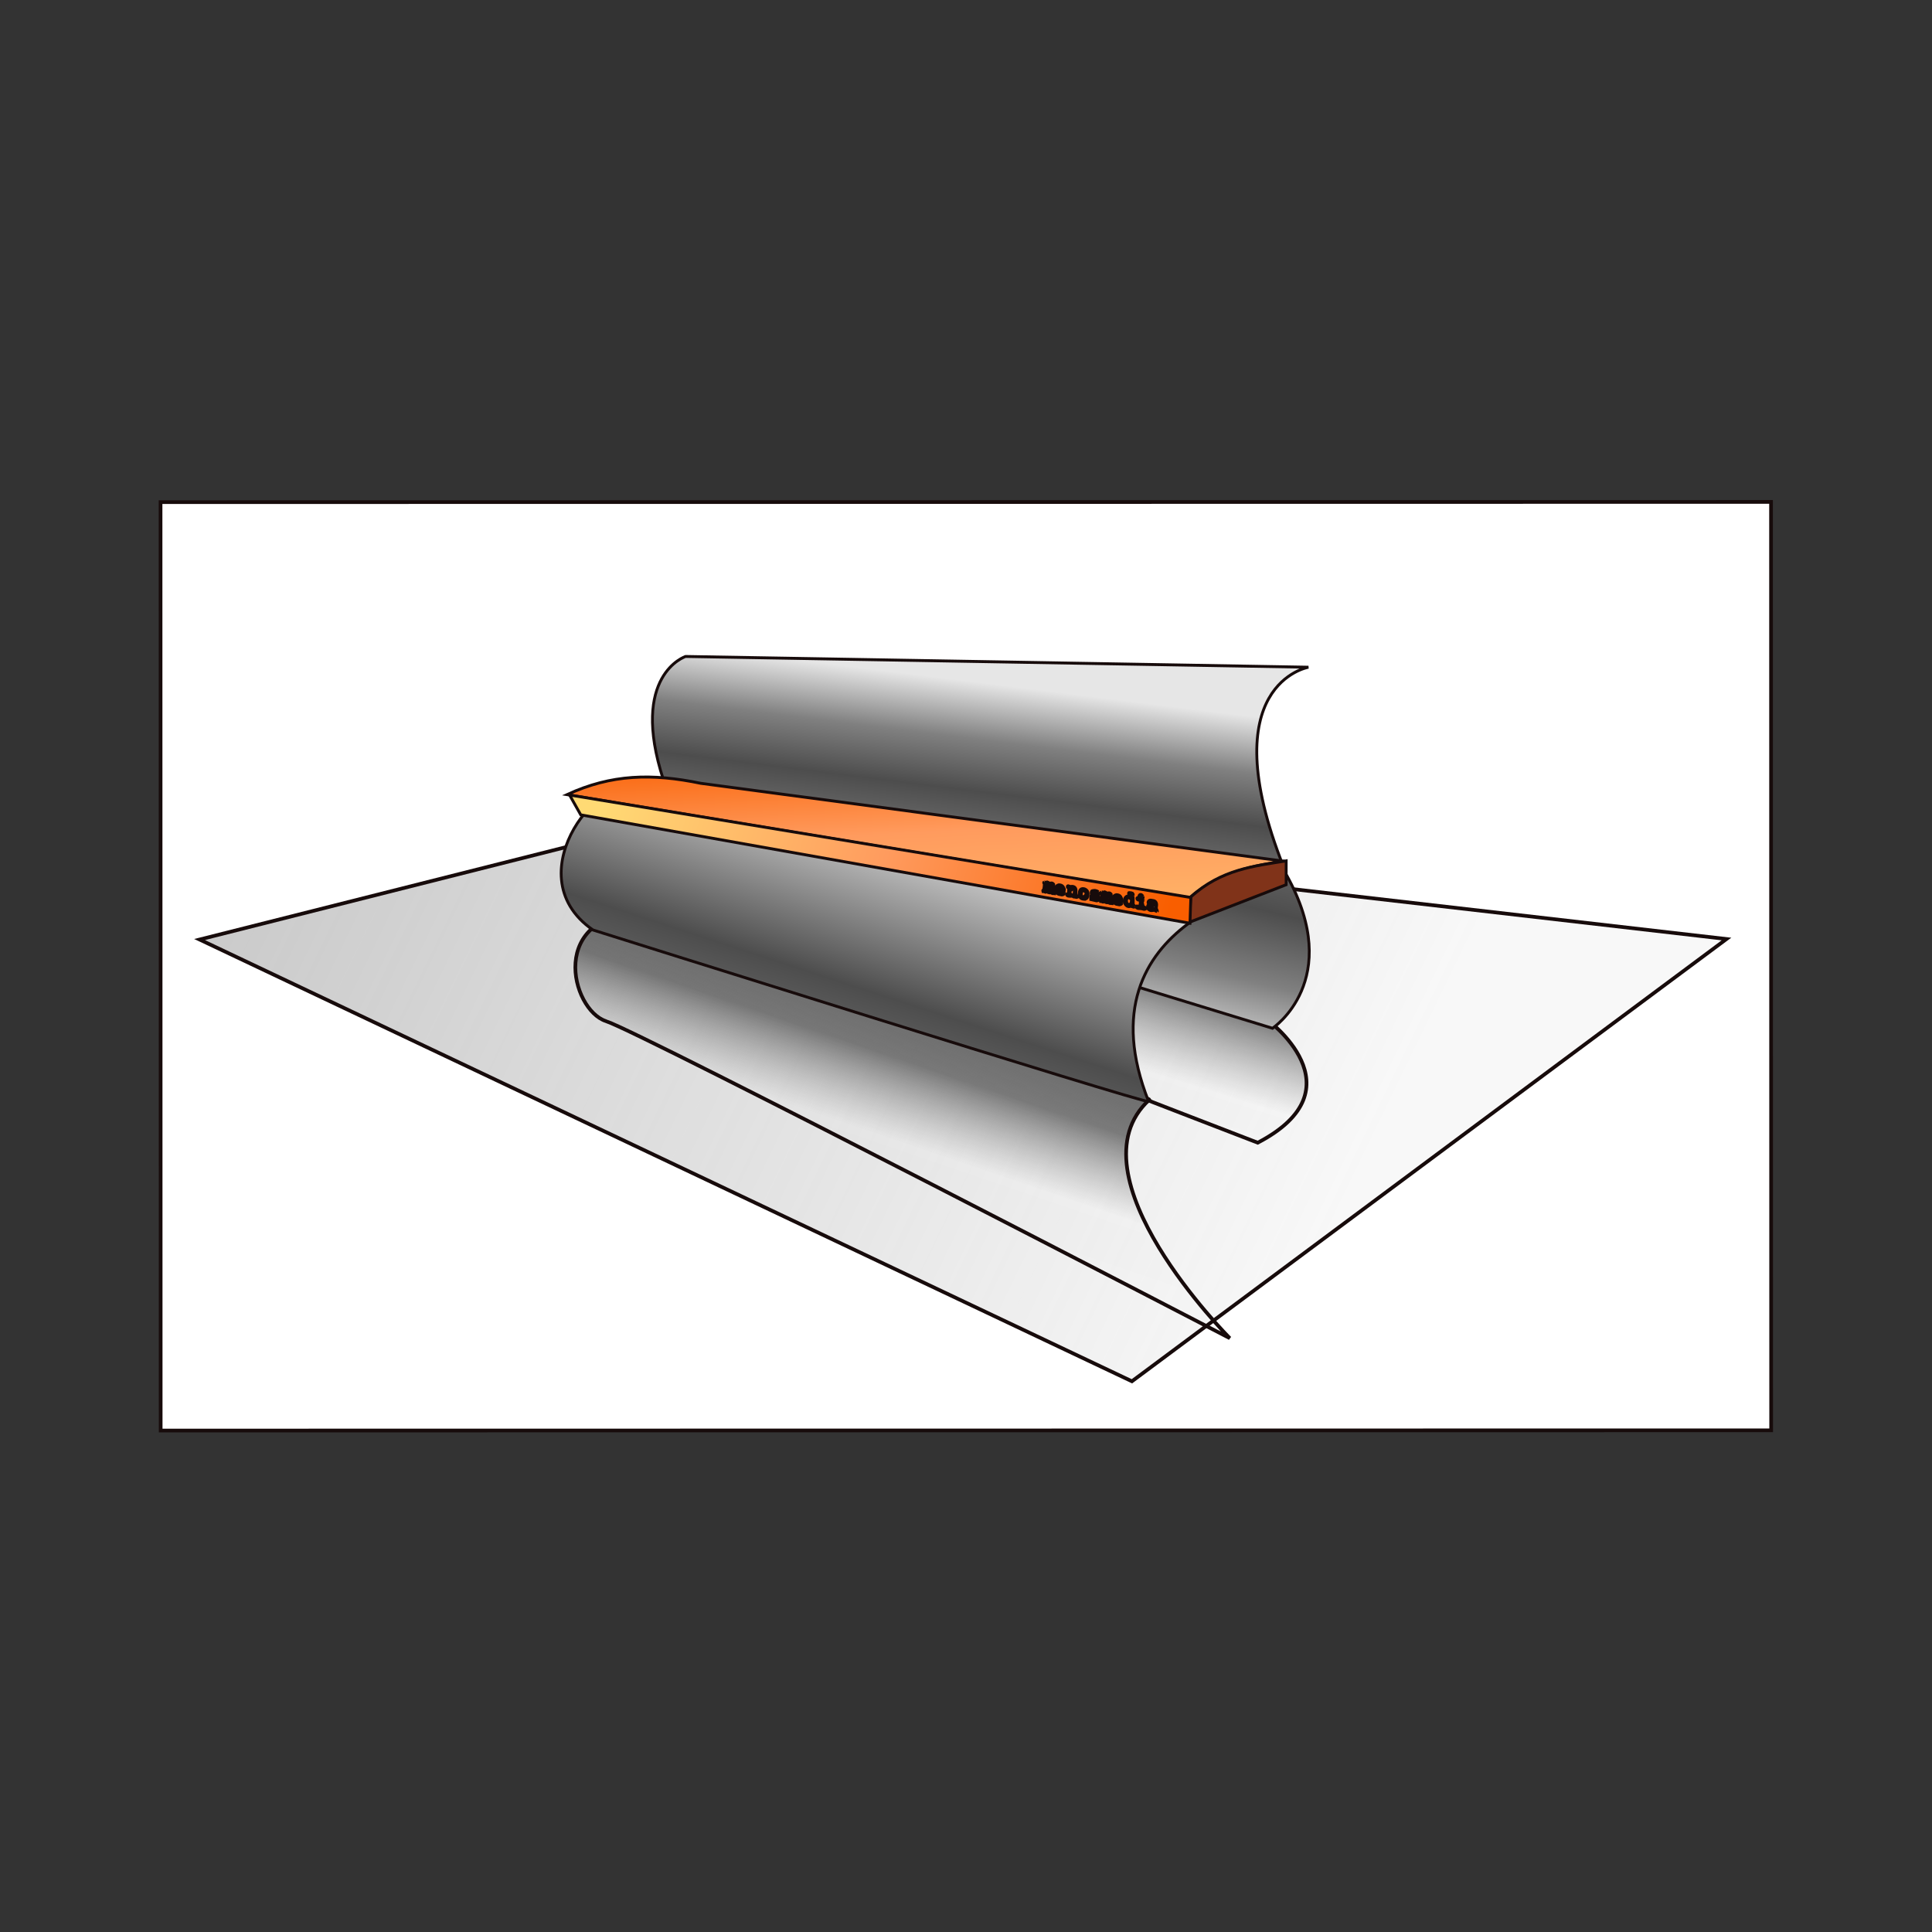 <svg:svg xmlns:dc="http://purl.org/dc/elements/1.1/" xmlns:ns1="http://sodipodi.sourceforge.net/DTD/sodipodi-0.dtd" xmlns:ns2="http://www.inkscape.org/namespaces/inkscape" xmlns:ns4="http://creativecommons.org/ns#" xmlns:rdf="http://www.w3.org/1999/02/22-rdf-syntax-ns#" xmlns:svg="http://www.w3.org/2000/svg" height="854.747" id="svg3249" version="1.1" viewBox="-74.832 -225.487 854.747 854.747" width="854.747" ns1:docname="banco_metalico3d en perspectiva.svg" ns2:version="0.48.4 r9939">
  <svg:rect x="-74.832" y="-225.487" width="854.747" height="854.747" fill="#333333" stroke="none"/>
  <svg:defs id="defs3251">
    <svg:linearGradient gradientTransform="matrix(.611 .48 .47 -.629 -37.94 -208.13)" gradientUnits="userSpaceOnUse" id="linearGradient4226" x1="373.86" x2="398.26" y1="309.71" y2="228.02" ns2:collect="always">
      <svg:stop id="stop4252" offset="0" style="stop-color:#e6e6e6;stop-opacity:0" />
      <svg:stop id="stop4254" offset=".355" style="stop-color:#808080;stop-opacity:.004" />
      <svg:stop id="stop4256" offset=".903" style="stop-color:#4d4d4d;stop-opacity:.718" />
      <svg:stop id="stop4258" offset="1" style="stop-color:#6c6c6c" />
    </svg:linearGradient>
    <svg:linearGradient gradientTransform="matrix(-.611 -.48 -.47 .629 685.22 -216.01)" gradientUnits="userSpaceOnUse" id="linearGradient4238" x1="505.65" x2="470.81" y1="200.36" y2="328.74" ns2:collect="always">
      <svg:stop id="stop4242" offset="0" style="stop-color:#e6e6e6;stop-opacity:0" />
      <svg:stop id="stop4244" offset=".396" style="stop-color:#808080;stop-opacity:.004" />
      <svg:stop id="stop4246" offset=".727" style="stop-color:#4d4d4d;stop-opacity:.718" />
      <svg:stop id="stop4248" offset="1" style="stop-color:#6c6c6c" />
    </svg:linearGradient>
    <svg:linearGradient gradientTransform="matrix(-.725 -.049 .054 -.79 583.42 119.16)" gradientUnits="userSpaceOnUse" id="linearGradient4268" x1="-18.849" x2="634.38" y1="160.95" y2="506.27" ns2:collect="always">
      <svg:stop id="stop4264" offset="0" style="stop-color:#6c6c6c;stop-opacity:.382" />
      <svg:stop id="stop4266" offset="1" style="stop-color:#6c6c6c;stop-opacity:.046" />
    </svg:linearGradient>
    <svg:linearGradient gradientTransform="matrix(.998 .068 -.068 .998 -116.42 62.256)" gradientUnits="userSpaceOnUse" id="linearGradient4270" x1="503.9" x2="478.18" y1="223.62" y2="335.4" ns2:collect="always">
      <svg:stop id="stop3846-2-5" offset="0" style="stop-color:#e6e6e6" />
      <svg:stop id="stop3848-2-5" offset=".385" style="stop-color:#808080" />
      <svg:stop id="stop3850-88-2" offset=".736" style="stop-color:#4d4d4d" />
      <svg:stop id="stop3854-47-2" offset="1" style="stop-color:#666666" />
    </svg:linearGradient>
    <svg:linearGradient gradientTransform="matrix(-.998 -.068 .068 -.998 645.29 597.88)" gradientUnits="userSpaceOnUse" id="linearGradient4272" x1="503.9" x2="461.77" y1="223.62" y2="356.49" ns2:collect="always">
      <svg:stop id="stop4051" offset="0" style="stop-color:#e6e6e6" />
      <svg:stop id="stop4053" offset=".488" style="stop-color:#808080" />
      <svg:stop id="stop4055" offset=".736" style="stop-color:#4d4d4d" />
      <svg:stop id="stop4057" offset="1" style="stop-color:#666666" />
    </svg:linearGradient>
    <svg:linearGradient gradientTransform="matrix(-.998 -.068 .068 -.998 597.83 692.65)" gradientUnits="userSpaceOnUse" id="linearGradient4274" x1="494.33" x2="484.43" y1="223.17" y2="304.93" ns2:collect="always">
      <svg:stop id="stop3846" offset="0" style="stop-color:#e6e6e6" />
      <svg:stop id="stop3848" offset=".385" style="stop-color:#808080" />
      <svg:stop id="stop3850" offset=".736" style="stop-color:#4d4d4d" />
      <svg:stop id="stop3854" offset="1" style="stop-color:#666666" />
    </svg:linearGradient>
    <svg:linearGradient gradientUnits="userSpaceOnUse" id="linearGradient4276" x1="368.2" x2="371.78" y1="431.47" y2="251.16" ns2:collect="always">
      <svg:stop id="stop3824" offset="0" style="stop-color:#f95e00" />
      <svg:stop id="stop3826" offset=".292" style="stop-color:#ff9b5e" />
      <svg:stop id="stop3828" offset="1" style="stop-color:#ffda74" />
    </svg:linearGradient>
    <svg:linearGradient gradientUnits="userSpaceOnUse" id="linearGradient4278" x1="150.72" x2="457.84" y1="284.81" y2="402.49" ns2:collect="always">
      <svg:stop id="stop3806" offset="0" style="stop-color:#f95e00" />
      <svg:stop id="stop3842" offset=".125" style="stop-color:#fa6d17" />
      <svg:stop id="stop3840" offset=".25" style="stop-color:#fc7c2f" />
      <svg:stop id="stop3812" offset=".5" style="stop-color:#ff9b5e" />
      <svg:stop id="stop3808" offset="1" style="stop-color:#ffda74" />
    </svg:linearGradient>
  </svg:defs>
  <ns1:namedview bordercolor="#666666" borderopacity="1.0" id="base" pagecolor="#ffffff" showgrid="false" ns2:current-layer="g3324" ns2:cx="429.6023" ns2:cy="151.90038" ns2:document-units="px" ns2:pageopacity="0.0" ns2:pageshadow="2" ns2:window-height="576" ns2:window-maximized="1" ns2:window-width="1024" ns2:window-x="0" ns2:window-y="24" ns2:zoom="0.83534884" />
  <svg:g id="layer1" transform="translate(0 -652.36)" ns2:groupmode="layer" ns2:label="Capa 1">
    <svg:g id="g3324" style="stroke:#170b0b;stroke-width:1.63;fill:#0e0505" transform="matrix(-.998 .068 -.068 -.998 647.87 647.17)">
      <svg:rect height="410.61" id="rect4328" rx="0" ry="156.06" style="fill:#ffffff" transform="rotate(183.89)" width="712.28" x="-651.47" y="1.766" />
      <svg:path d="m646.02-151.74-215.33 38.98-458.45-84.66 275.66-177.28z" id="path4260" style="fill:url(#linearGradient4268)" ns1:nodetypes="ccccc" ns2:connector-curvature="0" />
      <svg:path d="m177.67-218.91s-40.215-33.371 7.539-54.297c0 0 226.65 105.56 227.32 107.33-47.021 17.777 19.099 46.957 19.099 46.957z" id="path3830-9-4-0" style="fill:url(#linearGradient4226)" ns1:nodetypes="ccccc" ns2:connector-curvature="0" />
      <svg:path d="m469.15-199.97c15.145 6.083 22.98 49.587-20.999 46.996 0 0-215.78-96.203-216.45-97.975 38.663-30.731-28.292-107.68-28.292-107.68s250.6 152.57 265.74 158.66z" id="path3830-9-2" style="fill:url(#linearGradient4238)" ns1:nodetypes="zcccz" ns2:connector-curvature="0" />
      <svg:g id="g4081" transform="matrix(.771 -.001 -.001 .791 112.7 -424.16)">
        <svg:path d="m81.447 254.22s-43.119 23.97-14.023 84.641c0 0 315.96 107.23 318.09 106.12-31.014-57.062 30.891-65.539 30.891-65.539z" id="path3830-9-4" style="fill:url(#linearGradient4270)" ns1:nodetypes="ccccc" ns2:connector-curvature="0" />
        <svg:path d="m441.34 405.18c7.175 24.398 70.412-34.633 25.329-69.8 0 0-309.37-118.34-311.51-117.23 34.404 104.91-84.004 116.21-84.004 116.21s363.01 46.419 370.18 70.817z" id="path3830-9" style="fill:url(#linearGradient4272)" ns1:nodetypes="zcccz" ns2:connector-curvature="0" />
        <svg:path d="m403.16 484.34s32.877-8.078 17.445-67.853c0 0-349.51-73.75-351.64-72.642 34.4 104.92-21.902 110.37-21.902 110.37z" id="path3830" style="fill:url(#linearGradient4274)" ns1:nodetypes="ccccc" ns2:connector-curvature="0" />
        <svg:path d="m68.639 346.98c110.24 22.008 220.48 44.017 330.71 66.025 27.344 7.486 50.691 8.61 76.992-1.14-117.46-27.22-234.93-54.44-352.4-81.66-17.86 13.38-38.269 15.52-55.301 16.78z" id="path3002" style="fill-rule:evenodd;fill:url(#linearGradient4276)" ns1:nodetypes="ccccc" ns2:connector-curvature="0" />
        <svg:path d="m68.153 333.76-0.924 13.306c18.165-1.645 37.492-2.103 55.968-16.461l1.902-14.073z" id="path3004" style="fill-rule:evenodd;fill:#803319" ns1:nodetypes="ccccc" ns2:connector-curvature="0" />
        <svg:path d="m124.68 316 344.55 84.058 5.636 11.5-351.67-81.227z" id="path3006" style="fill-rule:evenodd;fill:url(#linearGradient4278)" ns1:nodetypes="ccccc" ns2:connector-curvature="0" />
      </svg:g>
      <svg:g id="flowRoot4280" style="fill:#ffffff" transform="matrix(-.91 -.221 .114 -.965 589.2 9.41)">
        <svg:path d="m359.76 84.738c0.073-0.007 0.183 0.033 0.33 0.12 0.147 0.087 0.257 0.13 0.33 0.13 0.12 0 0.227-0.093 0.32-0.28 0.127-0.107 0.273-0.16 0.44-0.16 0.207 0 0.593 0.157 1.16 0.47 0.387-0.247 0.73-0.37 1.03-0.37 0.267 0 0.503 0.097 0.71 0.29 0.113 0.32 0.127 0.877 0.04 1.67-0.073 0.713 0 1.25 0.22 1.61 0.127 0.067 0.253 0.137 0.38 0.21 0.127 0.073 0.19 0.177 0.19 0.31-0 0.053-0.01 0.117-0.03 0.19-0.133 0-0.333 0.023-0.6 0.07-0.267 0.053-0.467 0.08-0.6 0.08-0.16 0-0.303-0.023-0.43-0.07 0.007-0.06-0.01-0.123-0.05-0.19-0.033-0.073-0.05-0.127-0.05-0.16 0-0.027 0.007-0.053 0.02-0.08 0.113-0.067 0.233-0.137 0.36-0.21 0.127-0.073 0.227-0.177 0.3-0.31-0.007-0.133-0.007-0.303 0-0.51 0.013-0.253 0.02-0.41 0.02-0.47 0-0.313-0.057-0.58-0.17-0.8 0.08-0.16 0.12-0.327 0.12-0.5 0-0.207-0.05-0.407-0.15-0.6-0.04-0.107-0.117-0.16-0.23-0.16-0.08 0-0.137 0.027-0.17 0.08-0.367 0.22-0.58 0.357-0.64 0.41-0.24 0.2-0.38 0.443-0.42 0.73 0 0.707 0.01 1.15 0.03 1.33 0.06 0.48 0.21 0.867 0.45 1.16-0.06 0.187-0.177 0.28-0.35 0.28-0.06 0-0.157-0.017-0.29-0.05-0.133-0.033-0.23-0.05-0.29-0.05-0.047 0-0.09 0.007-0.13 0.02-0.133-0.053-0.2-0.12-0.2-0.2 0-0.053 0.05-0.137 0.15-0.25 0.1-0.12 0.153-0.207 0.16-0.26 0.06-0.407 0.09-0.85 0.09-1.33 0-0.56-0.04-1.13-0.12-1.71-0.08-0.127-0.183-0.19-0.31-0.19-0.04 0-0.12 0.01-0.24 0.03-0.173 0.033-0.337 0.143-0.49 0.33-0.147 0.187-0.243 0.377-0.29 0.57 0.02 0.087 0.03 0.187 0.03 0.3 0 0.147-0.027 0.383-0.08 0.71-0.047 0.327-0.07 0.567-0.07 0.72 0 0.48 0.193 0.79 0.58 0.93-0.04 0.293-0.183 0.44-0.43 0.44-0.093 0-0.267-0.033-0.52-0.1-0.247-0.067-0.427-0.09-0.54-0.07-0.02-0.067-0.03-0.123-0.03-0.17 0-0.107 0.077-0.183 0.23-0.23 0.16-0.047 0.24-0.137 0.24-0.27 0-0.033-0.003-0.073-0.01-0.12 0.093-0.967 0.133-1.86 0.12-2.68-0.233-0.107-0.35-0.213-0.35-0.32 0-0.073 0.077-0.18 0.23-0.32" id="path4289" style="fill:#ffffff" ns2:connector-curvature="0" />
        <svg:path d="m369.36 88.088c0 0.24-0.133 0.433-0.4 0.58-0.233 0.1-0.47 0.2-0.71 0.3-0.8 0-1.273-0.01-1.42-0.03-0.56-0.08-0.93-0.293-1.11-0.64-0.28-0.32-0.42-0.707-0.42-1.16 0-0.213 0.05-0.587 0.15-1.12 0.227-0.46 0.663-0.823 1.31-1.09 0.173-0.033 0.35-0.05 0.53-0.05 0.853 0 1.403 0.31 1.65 0.93 0.247 0.3 0.37 0.577 0.37 0.83 0 0.093-0.023 0.177-0.07 0.25-0.327 0.1-0.85 0.117-1.57 0.05-0.72-0.067-1.253-0.037-1.6 0.09-0.06 0.06-0.09 0.127-0.09 0.2 0 0.06 0.03 0.143 0.09 0.25 0.067 0.107 0.103 0.18 0.11 0.22 0.12 0.027 0.293 0.143 0.52 0.35 0.207 0.187 0.37 0.28 0.49 0.28 0.107 0 0.217-0.057 0.33-0.17 0.08 0.06 0.167 0.09 0.26 0.09 0.173 0 0.407-0.133 0.7-0.4 0.293-0.267 0.487-0.4 0.58-0.4 0.153 0 0.253 0.213 0.3 0.64m-0.88-2.21c-0.1-0.187-0.277-0.307-0.53-0.36-0.12-0.02-0.367-0.03-0.74-0.03-0.073 0.08-0.21 0.147-0.41 0.2-0.227 0.067-0.373 0.12-0.44 0.16-0.133 0.087-0.193 0.223-0.18 0.41 0.193 0.08 0.413 0.12 0.66 0.12 0.147 0 0.373-0.02 0.68-0.06s0.537-0.06 0.69-0.06c0.22-0.033 0.31-0.16 0.27-0.38" id="path4291" style="fill:#ffffff" ns2:connector-curvature="0" />
        <svg:path d="m373.07 84.588c0.147-0.013 0.27-0.02 0.37-0.02 0.553 0 0.95 0.203 1.19 0.61 0.133 0.227 0.2 0.513 0.2 0.86-0 0.08-0.007 0.203-0.02 0.37-0.007 0.167-0.01 0.29-0.01 0.37 0 0.233 0.027 0.433 0.08 0.6 0.007 0.373 0.03 0.603 0.07 0.69 0.073 0.153 0.267 0.257 0.58 0.31 0.113 0.06 0.187 0.197 0.22 0.41-0.2 0.153-0.473 0.207-0.82 0.16-0.393-0.06-0.673-0.053-0.84 0.02-0.107 0-0.213-0.007-0.32-0.02-0.1-0.007-0.17-0.083-0.21-0.23-0.027-0.2 0.023-0.337 0.15-0.41 0.153-0.053 0.303-0.107 0.45-0.16 0.093-0.447 0.14-0.86 0.14-1.24 0-0.693-0.157-1.22-0.47-1.58-0.1-0.053-0.237-0.08-0.41-0.08-0.247 0-0.45 0.057-0.61 0.17-0.193 0.14-0.287 0.347-0.28 0.62-0.347 0.247-0.52 0.6-0.52 1.06 0 0.093 0.007 0.187 0.02 0.28 0.067 0.047 0.11 0.207 0.13 0.48 0.02 0.24 0.077 0.36 0.17 0.36 0.053 0 0.12-0.023 0.2-0.07 0.24 0.08 0.36 0.187 0.36 0.32 0 0.02-0.007 0.07-0.02 0.15-0.013 0.073-0.017 0.133-0.01 0.18-0.613 0.127-1.08 0.19-1.4 0.19-0.493 0-0.76-0.127-0.8-0.38 0-0.167 0.157-0.277 0.47-0.33 0.227 0 0.347-0.077 0.36-0.23 0.06-0.867 0.09-1.35 0.09-1.45-0-0.487-0.067-0.91-0.2-1.27-0.04 0.013-0.213-0.04-0.52-0.16-0.02-0.047-0.03-0.087-0.03-0.12-0-0.027 0.02-0.07 0.06-0.13s0.07-0.133 0.09-0.22c0.053-0.047 0.123-0.07 0.21-0.07 0.073 0 0.19 0.023 0.35 0.07 0.16 0.047 0.277 0.07 0.35 0.07 0.093 0.113 0.19 0.17 0.29 0.17 0.073 0 0.203-0.053 0.39-0.16 0.193-0.113 0.36-0.177 0.5-0.19" id="path4293" style="fill:#ffffff" ns2:connector-curvature="0" />
        <svg:path d="m380.45 87.848c-0.033 0.327-0.157 0.59-0.37 0.79-0.053 0.053-0.29 0.217-0.71 0.49-0.693 0.053-1.043 0.08-1.05 0.08-0.787 0-1.303-0.34-1.55-1.02-0.073-0.107-0.11-0.39-0.11-0.85 0-1.2 0.293-1.967 0.88-2.3 0.333-0.193 0.7-0.29 1.1-0.29 0.68 0 1.237 0.247 1.67 0.74 0.213 0.34 0.32 0.727 0.32 1.16-0 0.293-0.06 0.693-0.18 1.2m-0.58-1.47c-0.12-0.267-0.293-0.487-0.52-0.66-0.247-0.193-0.507-0.29-0.78-0.29-0.593 0.1-0.96 0.333-1.1 0.7 0.007 0.133-0.007 0.333-0.04 0.6-0.027 0.267-0.04 0.46-0.04 0.58 0 0.433 0.15 0.757 0.45 0.97 0.047-0.02 0.09-0.03 0.13-0.03 0.067 0 0.153 0.033 0.26 0.1 0.113 0.067 0.203 0.1 0.27 0.1 0.047 0 0.093-0.01 0.14-0.03 0.167-0.073 0.333-0.15 0.5-0.23 0.193-0.107 0.303-0.243 0.33-0.41 0.287-0.24 0.43-0.6 0.43-1.08-0-0.113-0.01-0.22-0.03-0.32" id="path4295" style="fill:#ffffff" ns2:connector-curvature="0" />
        <svg:path d="m385.66 85.008c0.167 0.227 0.25 0.447 0.25 0.66 0 0.26-0.153 0.397-0.46 0.41-0.28-0.1-0.463-0.217-0.55-0.35-0.047-0.067-0.073-0.173-0.08-0.32-0.007-0.113-0.05-0.197-0.13-0.25-0.207-0.047-0.4-0.07-0.58-0.07-0.4 0-0.713 0.11-0.94 0.33-0.113 0.107-0.17 0.24-0.17 0.4 0 0.147 0.057 0.277 0.17 0.39 0.26 0.167 0.62 0.277 1.08 0.33 0.373 0.047 0.75 0.093 1.13 0.14 0.473 0.227 0.71 0.567 0.71 1.02 0 0.1-0.01 0.2-0.03 0.3-0.14 0.367-0.327 0.607-0.56 0.72-0.207 0.073-0.417 0.147-0.63 0.22-0.333-0.04-0.767-0.063-1.3-0.07-0.593-0.007-1.007-0.02-1.24-0.04 0-0.06-0.03-0.223-0.09-0.49-0.053-0.267-0.08-0.47-0.08-0.61 0-0.267 0.083-0.433 0.25-0.5 0.233-0.033 0.403 0.043 0.51 0.23l0.24 0.54c0.12 0.207 0.3 0.317 0.54 0.33 0.307-0.027 0.613-0.053 0.92-0.08 0.36-0.06 0.593-0.213 0.7-0.46 0.053-0.253-0.147-0.48-0.6-0.68-0.4-0.033-0.803-0.07-1.21-0.11-0.52-0.1-0.893-0.313-1.12-0.64-0.027-0.147-0.04-0.293-0.04-0.44 0-0.633 0.25-0.973 0.75-1.02 0.4-0.16 0.793-0.24 1.18-0.24 0.473 0 0.933 0.117 1.38 0.35" id="path4297" style="fill:#ffffff" ns2:connector-curvature="0" />
        <svg:path d="m387.3 84.738c0.073-0.007 0.183 0.033 0.33 0.12 0.147 0.087 0.257 0.13 0.33 0.13 0.12 0 0.227-0.093 0.32-0.28 0.127-0.107 0.273-0.16 0.44-0.16 0.207 0 0.593 0.157 1.16 0.47 0.387-0.247 0.73-0.37 1.03-0.37 0.267 0 0.503 0.097 0.71 0.29 0.113 0.32 0.127 0.877 0.04 1.67-0.073 0.713 0 1.25 0.22 1.61 0.127 0.067 0.253 0.137 0.38 0.21 0.127 0.073 0.19 0.177 0.19 0.31 0 0.053-0.01 0.117-0.03 0.19-0.133 0-0.333 0.023-0.6 0.07-0.267 0.053-0.467 0.08-0.6 0.08-0.16 0-0.303-0.023-0.43-0.07 0.007-0.06-0.01-0.123-0.05-0.19-0.033-0.073-0.05-0.127-0.05-0.16 0-0.027 0.007-0.053 0.02-0.08 0.113-0.067 0.233-0.137 0.36-0.21 0.127-0.073 0.227-0.177 0.3-0.31-0.007-0.133-0.007-0.303 0-0.51 0.013-0.253 0.02-0.41 0.02-0.47 0-0.313-0.057-0.58-0.17-0.8 0.08-0.16 0.12-0.327 0.12-0.5 0-0.207-0.05-0.407-0.15-0.6-0.04-0.107-0.117-0.16-0.23-0.16-0.08 0-0.137 0.027-0.17 0.08-0.367 0.22-0.58 0.357-0.64 0.41-0.24 0.2-0.38 0.443-0.42 0.73 0 0.707 0.01 1.15 0.03 1.33 0.06 0.48 0.21 0.867 0.45 1.16-0.06 0.187-0.177 0.28-0.35 0.28-0.06 0-0.157-0.017-0.29-0.05s-0.23-0.05-0.29-0.05c-0.047 0-0.09 0.007-0.13 0.02-0.133-0.053-0.2-0.12-0.2-0.2 0-0.053 0.05-0.137 0.15-0.25 0.1-0.12 0.153-0.207 0.16-0.26 0.06-0.407 0.09-0.85 0.09-1.33 0-0.56-0.04-1.13-0.12-1.71-0.08-0.127-0.183-0.19-0.31-0.19-0.04 0-0.12 0.01-0.24 0.03-0.173 0.033-0.337 0.143-0.49 0.33-0.147 0.187-0.243 0.377-0.29 0.57 0.02 0.087 0.03 0.187 0.03 0.3 0 0.147-0.027 0.383-0.08 0.71-0.047 0.327-0.07 0.567-0.07 0.72 0 0.48 0.193 0.79 0.58 0.93-0.04 0.293-0.183 0.44-0.43 0.44-0.093 0-0.267-0.033-0.52-0.1-0.247-0.067-0.427-0.09-0.54-0.07-0.02-0.067-0.03-0.123-0.03-0.17 0-0.107 0.077-0.183 0.23-0.23 0.16-0.047 0.24-0.137 0.24-0.27 0-0.033-0.003-0.073-0.01-0.12 0.093-0.967 0.133-1.86 0.12-2.68-0.233-0.107-0.35-0.213-0.35-0.32 0-0.073 0.077-0.18 0.23-0.32" id="path4299" style="fill:#ffffff" ns2:connector-curvature="0" />
        <svg:path d="m396.9 88.088c0 0.24-0.133 0.433-0.4 0.58-0.233 0.1-0.47 0.2-0.71 0.3-0.8 0-1.273-0.01-1.42-0.03-0.56-0.08-0.93-0.293-1.11-0.64-0.28-0.32-0.42-0.707-0.42-1.16 0-0.213 0.05-0.587 0.15-1.12 0.227-0.46 0.663-0.823 1.31-1.09 0.173-0.033 0.35-0.05 0.53-0.05 0.853 0 1.403 0.31 1.65 0.93 0.247 0.3 0.37 0.577 0.37 0.83 0 0.093-0.023 0.177-0.07 0.25-0.327 0.1-0.85 0.117-1.57 0.05-0.72-0.067-1.253-0.037-1.6 0.09-0.06 0.06-0.09 0.127-0.09 0.2 0 0.06 0.03 0.143 0.09 0.25 0.067 0.107 0.103 0.18 0.11 0.22 0.12 0.027 0.293 0.143 0.52 0.35 0.207 0.187 0.37 0.28 0.49 0.28 0.107 0 0.217-0.057 0.33-0.17 0.08 0.06 0.167 0.09 0.26 0.09 0.173 0 0.407-0.133 0.7-0.4 0.293-0.267 0.487-0.4 0.58-0.4 0.153 0 0.253 0.213 0.3 0.64m-0.88-2.21c-0.1-0.187-0.277-0.307-0.53-0.36-0.12-0.02-0.367-0.03-0.74-0.03-0.073 0.08-0.21 0.147-0.41 0.2-0.227 0.067-0.373 0.12-0.44 0.16-0.133 0.087-0.193 0.223-0.18 0.41 0.193 0.08 0.413 0.12 0.66 0.12 0.147 0 0.373-0.02 0.68-0.06 0.307-0.04 0.537-0.06 0.69-0.06 0.22-0.033 0.31-0.16 0.27-0.38" id="path4301" style="fill:#ffffff" ns2:connector-curvature="0" />
        <svg:path d="m402.06 83.828c-0.02 0.007-0.04 0.01-0.06 0.01-0.067 0-0.137-0.053-0.21-0.16-0.047-0.067-0.093-0.137-0.14-0.21l-1.28 0.03c-0.167 0.007-0.25-0.083-0.25-0.27 0-0.14 0.063-0.217 0.19-0.23 0.5-0.06 0.807-0.09 0.92-0.09 0.22 0 0.44 0.03 0.66 0.09 0.127 0.087 0.19 0.24 0.19 0.46-0 0.053-0.003 0.123-0.01 0.21-0.007 0.08-0.01 0.133-0.01 0.16m0 0.36c0.007 0.02 0.01 0.043 0.01 0.07-0 0.067-0.047 0.143-0.14 0.23-0.087 0.087-0.13 0.137-0.13 0.15-0.033 0.013-0.053-0.01-0.06-0.07-0-0.027 0.003-0.087 0.01-0.18-0-0.08-0.003-0.123-0.01-0.13l0.12-0.24 0.2 0.17m1.12 4.5c-0.2 0.147-0.417 0.22-0.65 0.22-0.12 0-0.303-0.027-0.55-0.08-0.24-0.053-0.427-0.08-0.56-0.08-0.207 0-0.403 0.047-0.59 0.14-0.22 0.113-0.46 0.17-0.72 0.17-0.407 0-0.753-0.123-1.04-0.37-0.547-0.467-0.82-1.037-0.82-1.71 0-0.2 0.027-0.4 0.08-0.6 0.047-0.36 0.19-0.703 0.43-1.03 0.247-0.327 0.543-0.56 0.89-0.7 0.04-0.007 0.08-0.01 0.12-0.01 0.087 0 0.203 0.023 0.35 0.07 0.147 0.047 0.25 0.07 0.31 0.07 0.12 0 0.227-0.057 0.32-0.17 0.213 0 0.387 0.05 0.52 0.15 0.16 0.133 0.317 0.267 0.47 0.4l0.2-0.43c0.027-0.02 0.053-0.03 0.08-0.03 0.107 0 0.163 0.307 0.17 0.92 0.013 0.88 0.043 1.463 0.09 1.75 0.1 0.64 0.317 0.99 0.65 1.05l0.25 0.27m-1.47-2.62c-0.2-0.38-0.547-0.683-1.04-0.91-0.153-0.073-0.307-0.11-0.46-0.11-0.413 0-0.793 0.247-1.14 0.74-0.033 0.24-0.05 0.463-0.05 0.67 0 0.56 0.14 1.097 0.42 1.61 0.273 0.18 0.603 0.27 0.99 0.27 0.2 0 0.39-0.027 0.57-0.08 0.273-0.227 0.463-0.547 0.57-0.96 0.067-0.273 0.113-0.683 0.14-1.23" id="path4303" style="fill:#ffffff" ns2:connector-curvature="0" />
        <svg:path d="m406.76 83.548c0.08 0.287 0.12 0.447 0.12 0.48 0 0.093-0.057 0.2-0.17 0.32l-0.95 0.24c0.367-0.02 0.63 0.033 0.79 0.16 0.167 0.127 0.257 0.353 0.27 0.68-0.14 0.173-0.21 0.363-0.21 0.57 0 0.033 0.04 0.283 0.12 0.75 0.033 0.113 0.1 0.293 0.2 0.54 0.073 0.173 0.11 0.32 0.11 0.44 0 0.073-0.013 0.153-0.04 0.24 0.093 0.127 0.357 0.237 0.79 0.33 0.367 0.087 0.557 0.257 0.57 0.51-0.227 0.193-0.497 0.29-0.81 0.29-0.107 0-0.28-0.017-0.52-0.05s-0.423-0.05-0.55-0.05c-0.14 0-0.27 0.013-0.39 0.04-0.04-0.007-0.087-0.01-0.14-0.01-0.107 0-0.293 0.023-0.56 0.07-0.26 0.047-0.453 0.07-0.58 0.07-0.233 0-0.42-0.053-0.56-0.16-0.173-0.1-0.26-0.193-0.26-0.28 0-0.047 0.023-0.093 0.07-0.14s0.09-0.087 0.13-0.12c0.107-0.04 0.257-0.06 0.45-0.06 0.053 0 0.133 0.003 0.24 0.01 0.107 0 0.183 0 0.23 0 0.42 0 0.65-0.137 0.69-0.41 0.08-0.58 0.12-1.03 0.12-1.35 0-0.36-0.04-0.713-0.12-1.06-0.093-0.193-0.28-0.29-0.56-0.29-0.06 0-0.153 0.007-0.28 0.02-0.127 0.007-0.22 0.01-0.28 0.01-0.327 0-0.49-0.17-0.49-0.51 0.047-0.12 0.147-0.2 0.3-0.24 0.113-0.027 0.283-0.037 0.51-0.03 0.3 0.007 0.48 0.007 0.54 0-0.293-0.173-0.44-0.4-0.44-0.68 0-0.16 0.057-0.357 0.17-0.59 0.16-0.24 0.36-0.36 0.6-0.36 0.36 0 0.657 0.207 0.89 0.62" id="path4305" style="fill:#ffffff" ns2:connector-curvature="0" />
        <svg:path d="m413.89 89.048c-0.467 0-0.86-0.12-1.18-0.36-0.153 0.02-0.463 0.1-0.93 0.24-0.4 0.127-0.72 0.19-0.96 0.19-0.3 0-0.57-0.077-0.81-0.23-0.4-0.153-0.6-0.473-0.6-0.96 0-0.153 0.023-0.307 0.07-0.46 0.053-0.047 0.153-0.207 0.3-0.48 0.107-0.187 0.28-0.33 0.52-0.43-0.473-0.113-0.71-0.343-0.71-0.69 0-0.1 0.017-0.21 0.05-0.33 0.227-0.513 0.637-0.79 1.23-0.83 0.433 0 0.87 0 1.31 0 0.493 0.04 0.847 0.25 1.06 0.63 0.147 0.26 0.22 0.563 0.22 0.91 0 0.133-0.013 0.333-0.04 0.6-0.027 0.26-0.04 0.457-0.04 0.59 0 0.4 0.103 0.74 0.31 1.02 0 0.073 0.047 0.15 0.14 0.23 0.1 0.073 0.15 0.133 0.15 0.18 0 0.053-0.03 0.113-0.09 0.18m-1.18-2.8v-0.4c-0.087-0.42-0.353-0.63-0.8-0.63-0.127 0-0.31 0.02-0.55 0.06s-0.403 0.06-0.49 0.06c-0.173 0.1-0.26 0.203-0.26 0.31 0 0.053 0.023 0.133 0.07 0.24 0.053 0.107 0.08 0.19 0.08 0.25 0 0.113-0.06 0.227-0.18 0.34 0.027-0.013 0.06-0.02 0.1-0.02 0.04 0 0.11 0.01 0.21 0.03 0.107 0.013 0.187 0.02 0.24 0.02 0.153 0 0.243-0.06 0.27-0.18 0.187 0.047 0.38 0.07 0.58 0.07 0.287 0 0.53-0.05 0.73-0.15m-0.35 1.14-0.17-0.27h-0.17l-0.83-0.03-0.48 0.09-0.19 0.3 0.13 0.21-0.19 0.09-0.27-0.12 0.05 0.33 0.18 0.24c0.153 0.06 0.3 0.09 0.44 0.09 0.133 0 0.3-0.03 0.5-0.09l0.58-0.18 0.35-0.41 0.07-0.25" id="path4307" style="fill:#ffffff" ns2:connector-curvature="0" />
      </svg:g>
    </svg:g>
  </svg:g>
</svg:svg>